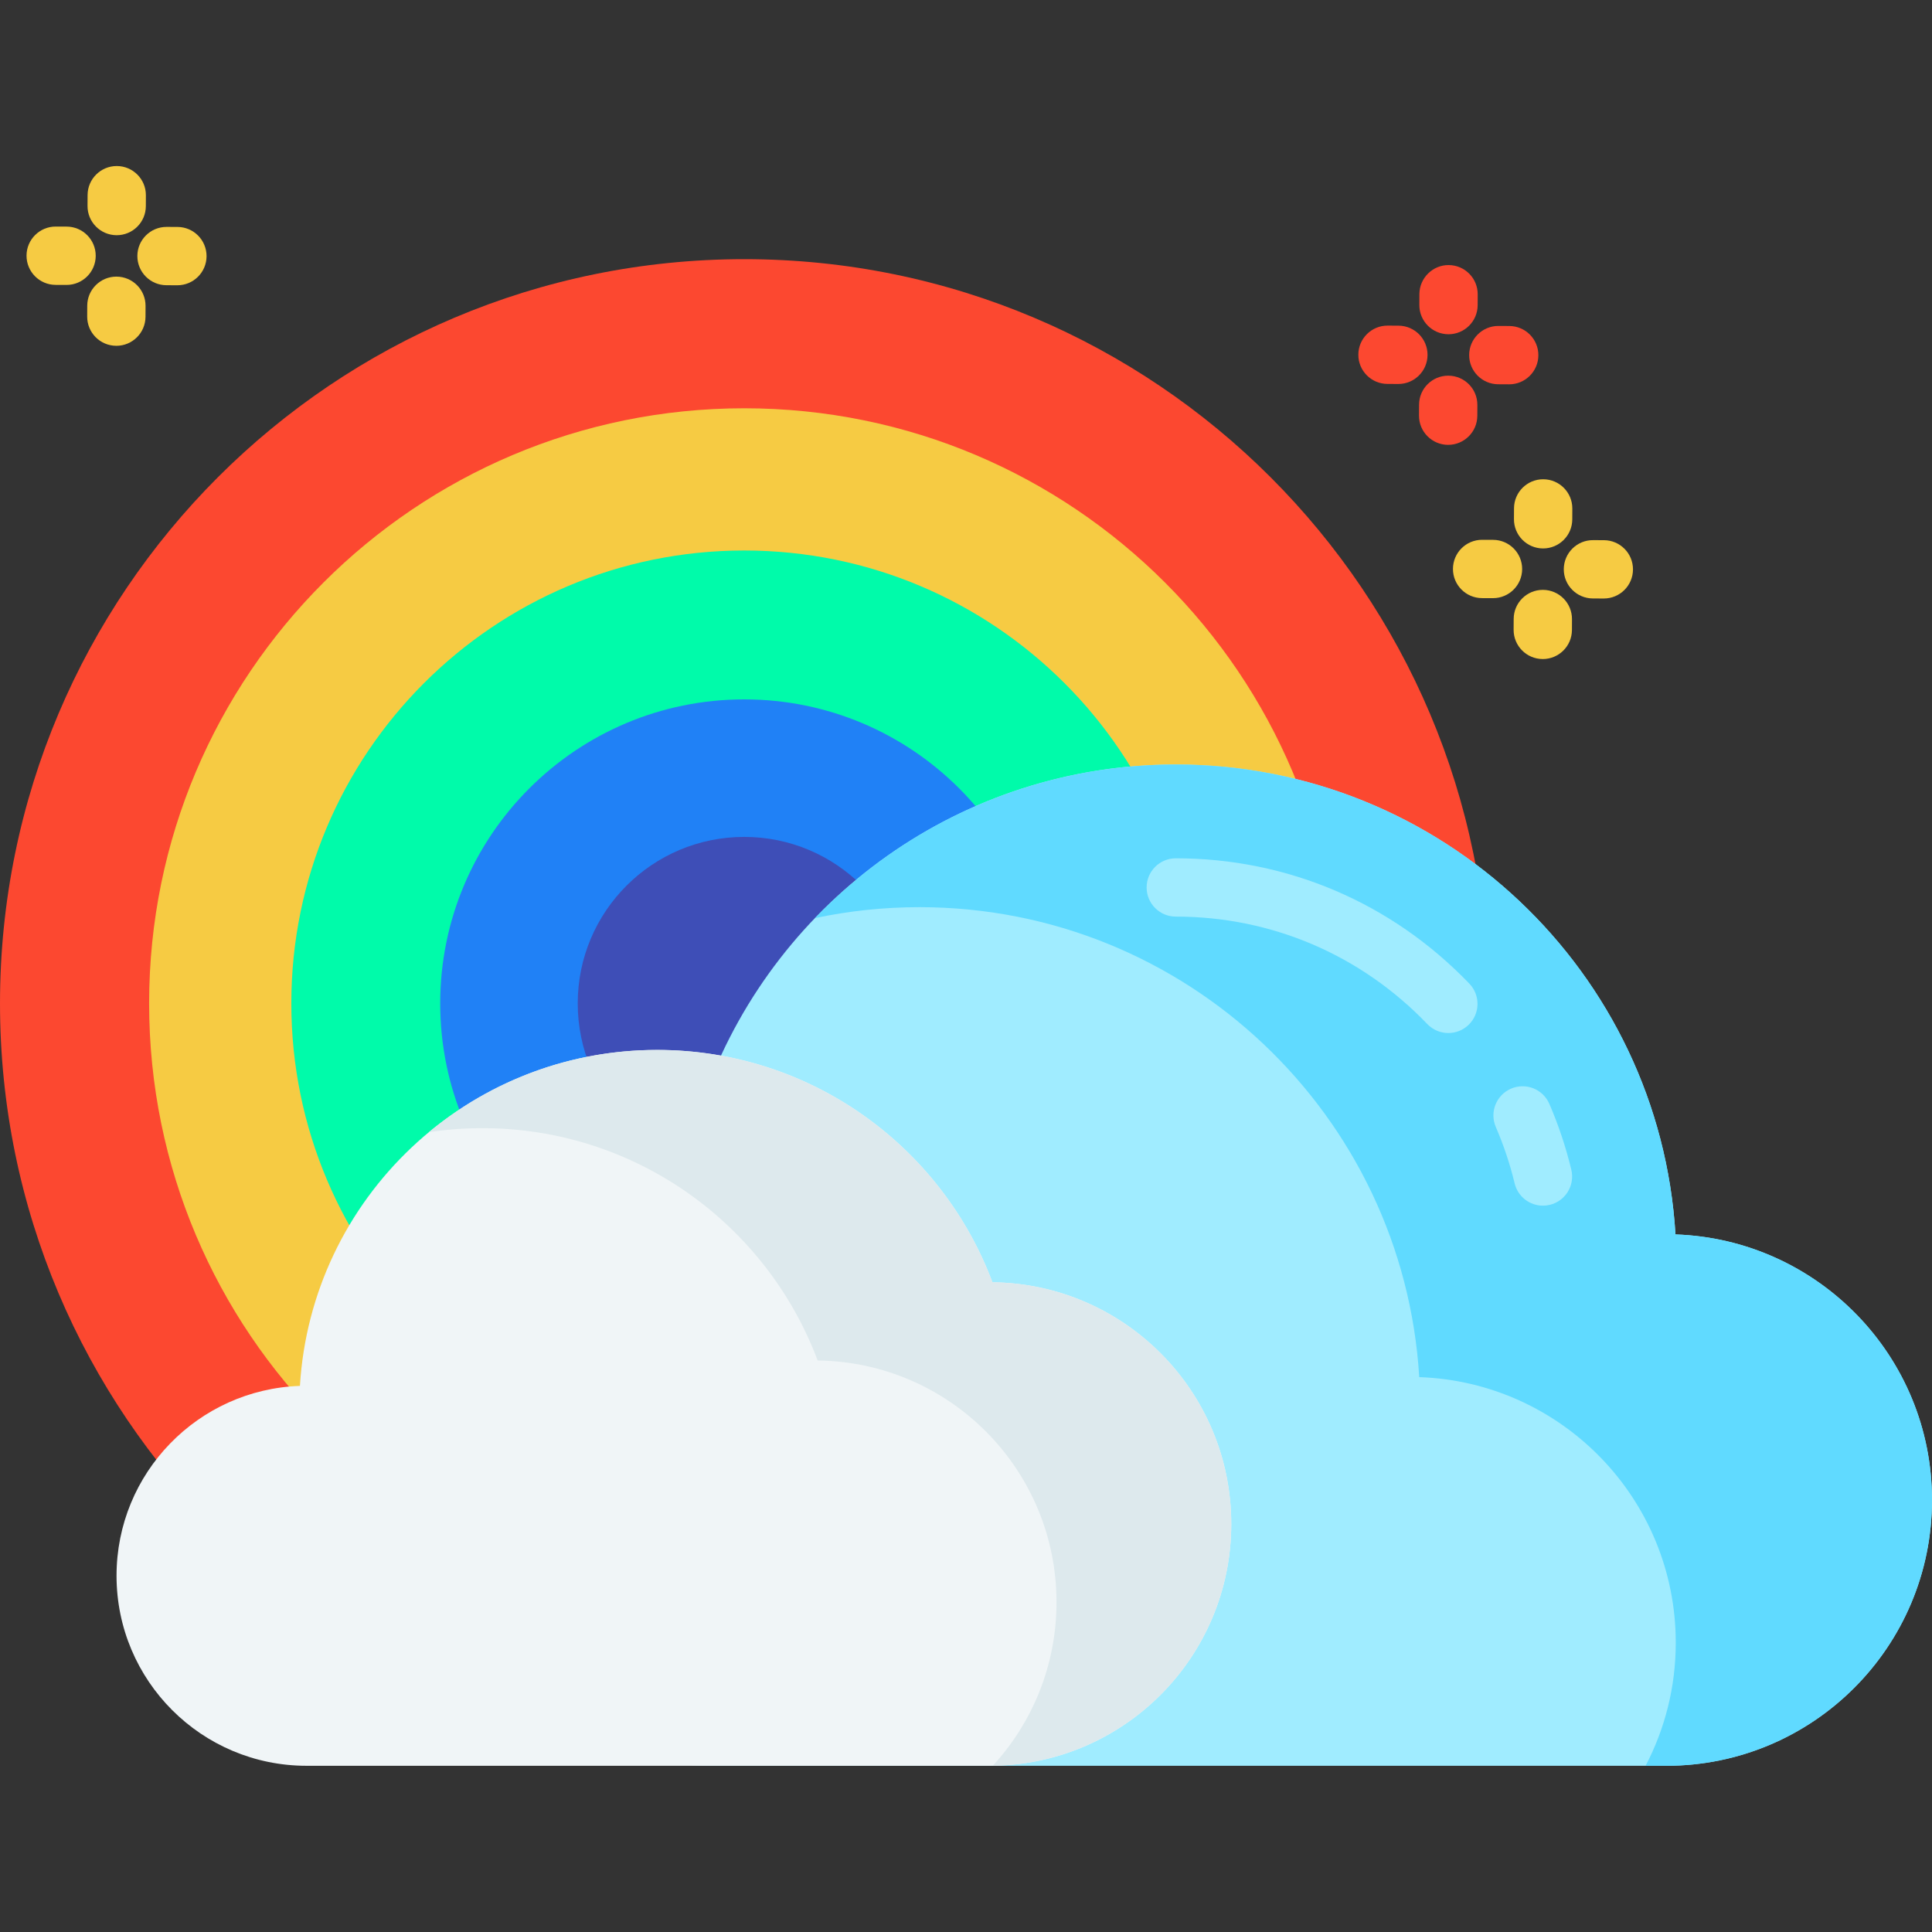 <svg height="512pt" viewBox="0 -44 512 512" width="512pt" xmlns="http://www.w3.org/2000/svg"><rect x="0" y="-44" width="512" height="512" fill="#333333" stroke="none"/><path d="m394.465 221.914c0 108.93-88.305 197.23-197.234 197.23-108.926 0-197.23-88.301-197.23-197.23 0-108.93 88.305-197.23 197.23-197.23 108.93 0 197.234 88.301 197.234 197.23zm0 0" fill="#fc4830"/><path d="m354.945 221.914c0 87.102-70.609 157.715-157.715 157.715-87.102 0-157.711-70.613-157.711-157.715 0-87.102 70.609-157.715 157.711-157.715 87.105 0 157.715 70.613 157.715 157.715zm0 0" fill="#f6cb43"/><path d="m317.262 221.914c0 66.289-53.738 120.027-120.031 120.027-66.289 0-120.027-53.738-120.027-120.027 0-66.289 53.738-120.027 120.027-120.027 66.293 0 120.031 53.738 120.031 120.027zm0 0" fill="#00fbaa"/><path d="m277.801 221.914c0 44.496-36.07 80.57-80.57 80.57-44.496 0-80.57-36.074-80.57-80.57 0-44.496 36.074-80.57 80.57-80.57 44.5 0 80.57 36.074 80.57 80.57zm0 0" fill="#2081f6"/><path d="m241.359 221.914c0 24.371-19.758 44.125-44.129 44.125-24.367 0-44.125-19.754-44.125-44.125 0-24.371 19.758-44.125 44.125-44.125 24.371 0 44.129 19.754 44.129 44.125zm0 0" fill="#3e4eb7"/><path d="m444.016 283.137c-4.203-69.488-61.879-124.543-132.422-124.543-56.895 0-105.418 35.812-124.273 86.125-48.992.59-88.535 40.469-88.535 89.602 0 49.504 40.133 89.633 89.633 89.633h253.137c38.906 0 70.441-31.539 70.441-70.441 0-38.078-30.219-69.078-67.98-70.375zm0 0" fill="#a0ecff"/><path d="m512 353.512c0 38.902-31.543 70.445-70.445 70.445h-5.457c5.105-9.754 7.996-20.855 7.996-32.621 0-38.074-30.215-69.078-67.98-70.383-4.203-69.48-61.883-124.543-132.43-124.543-9.512 0-18.785 1-27.723 2.902 24.133-25.094 58.055-40.715 95.629-40.715 70.547 0 128.223 55.047 132.43 124.543 37.766 1.289 67.98 32.293 67.98 70.371zm0 0" fill="#60daff"/><path d="m408.895 275.516c-3.488 0-6.652-2.379-7.504-5.922-1.227-5.098-2.902-10.117-4.984-14.93-1.695-3.914.109-8.465 4.023-10.156 3.918-1.695 8.465.105 10.16 4.02 2.434 5.625 4.391 11.496 5.824 17.453.996 4.152-1.559 8.324-5.707 9.32-.605.145-1.215.215-1.812.215zm0 0" fill="#a0ecff"/><path d="m383.828 229.762c-2.027 0-4.055-.793-5.574-2.375-17.621-18.363-41.297-28.477-66.66-28.477-4.27 0-7.727-3.457-7.727-7.723 0-4.27 3.457-7.727 7.727-7.727 29.609 0 57.242 11.801 77.809 33.227 2.957 3.078 2.855 7.969-.223 10.922-1.496 1.438-3.426 2.152-5.352 2.152zm0 0" fill="#a0ecff"/><path d="m79.484 323.277c3.004-49.676 44.238-89.035 94.672-89.035 40.676 0 75.363 25.605 88.844 61.57 35.027.422 63.297 28.934 63.297 64.059 0 35.391-28.691 64.082-64.082 64.082-14.812 0-165.75 0-180.973 0-27.812 0-50.359-22.547-50.359-50.359 0-27.223 21.605-49.387 48.602-50.316zm0 0" fill="#f0f5f7"/><path d="m326.297 359.879c0 35.086-28.211 63.586-63.199 64.062 10.492-11.418 16.887-26.625 16.887-43.336 0-35.121-28.262-63.637-63.297-64.062-13.484-35.961-48.168-61.57-88.848-61.57-4.809 0-9.523.363-14.145 1.051 16.41-13.605 37.477-21.777 60.457-21.777 40.68 0 75.367 25.598 88.848 61.57 35.031.426 63.297 28.926 63.297 64.062zm0 0" fill="#dde9ed"/><path d="m383.867 44.578c-.012 0-.023 0-.039 0-4.266-.02-7.707-3.496-7.688-7.762l.012-2.879c.023-4.266 3.547-7.727 7.766-7.691 4.266.023 7.711 3.5 7.688 7.766l-.012 2.879c-.023 4.254-3.477 7.688-7.727 7.688zm0 0" fill="#fc4830"/><path d="m383.777 73.891c-.012 0-.023 0-.035 0-4.27-.023-7.711-3.496-7.691-7.766l.016-2.879c.02-4.254 3.473-7.688 7.723-7.688h.039c4.266.02 7.707 3.492 7.688 7.762l-.012 2.879c-.02 4.254-3.477 7.691-7.727 7.691zm0 0" fill="#fc4830"/><path d="m399.957 57.848c-.012 0-.023 0-.039 0l-2.883-.016c-4.27-.02-7.711-3.496-7.691-7.762.023-4.254 3.477-7.691 7.727-7.691h.039l2.883.016c4.27.02 7.711 3.496 7.691 7.762-.023 4.258-3.477 7.691-7.727 7.691zm0 0" fill="#fc4830"/><path d="m370.59 57.758c-.016 0-.027 0-.039 0l-2.887-.016c-4.266-.02-7.711-3.496-7.688-7.762.02-4.27 3.496-7.703 7.762-7.691l2.887.016c4.266.02 7.707 3.496 7.688 7.762-.02 4.254-3.477 7.691-7.723 7.691zm0 0" fill="#fc4830"/><g fill="#f6cb43"><path d="m408.941 101.344c-.012 0-.023 0-.035 0-4.27-.02-7.711-3.496-7.691-7.766l.016-2.879c.02-4.254 3.473-7.688 7.723-7.688h.039c4.266.02 7.707 3.496 7.688 7.762l-.012 2.879c-.02 4.254-3.477 7.691-7.727 7.691zm0 0"/><path d="m408.852 130.652c-.012 0-.023 0-.035 0-4.27-.02-7.711-3.496-7.691-7.762l.016-2.879c.02-4.254 3.473-7.691 7.723-7.691h.039c4.266.02 7.707 3.496 7.688 7.766l-.012 2.879c-.02 4.254-3.477 7.688-7.727 7.688zm0 0"/><path d="m425.031 114.609c-.012 0-.023 0-.035 0l-2.887-.012c-4.266-.023-7.711-3.496-7.688-7.766.02-4.266 3.492-7.719 7.762-7.688l2.883.012c4.27.02 7.711 3.496 7.691 7.766-.02 4.254-3.477 7.688-7.727 7.688zm0 0"/><path d="m395.66 114.52c-.012 0-.023 0-.035 0l-2.887-.012c-4.266-.023-7.711-3.496-7.688-7.766.02-4.254 3.473-7.688 7.723-7.688h.039l2.883.012c4.27.02 7.711 3.496 7.691 7.762-.02 4.258-3.477 7.691-7.727 7.691zm0 0"/><path d="m30.922 18.332c-.012 0-.023 0-.035 0-4.27-.02-7.711-3.496-7.691-7.762l.016-2.879c.02-4.258 3.477-7.691 7.723-7.691h.039c4.266.02 7.711 3.496 7.688 7.762l-.012 2.879c-.02 4.258-3.477 7.691-7.727 7.691zm0 0"/><path d="m30.832 47.641c-.012 0-.023 0-.035 0-4.27-.02-7.711-3.492-7.691-7.762l.012-2.879c.023-4.254 3.477-7.691 7.727-7.691h.039c4.266.02 7.707 3.496 7.688 7.766l-.012 2.879c-.02 4.254-3.477 7.688-7.727 7.688zm0 0"/><path d="m47.012 31.598c-.012 0-.023 0-.035 0l-2.887-.012c-4.266-.02-7.707-3.496-7.688-7.766.02-4.254 3.477-7.688 7.723-7.688h.039l2.883.012c4.27.02 7.711 3.496 7.691 7.766-.02 4.254-3.477 7.688-7.727 7.688zm0 0"/><path d="m17.641 31.508c-.012 0-.023 0-.035 0l-2.887-.012c-4.266-.02-7.707-3.496-7.688-7.766.02-4.254 3.477-7.688 7.723-7.688h.039l2.883.012c4.27.02 7.711 3.496 7.691 7.766-.02 4.254-3.477 7.688-7.727 7.688zm0 0"/></g></svg>